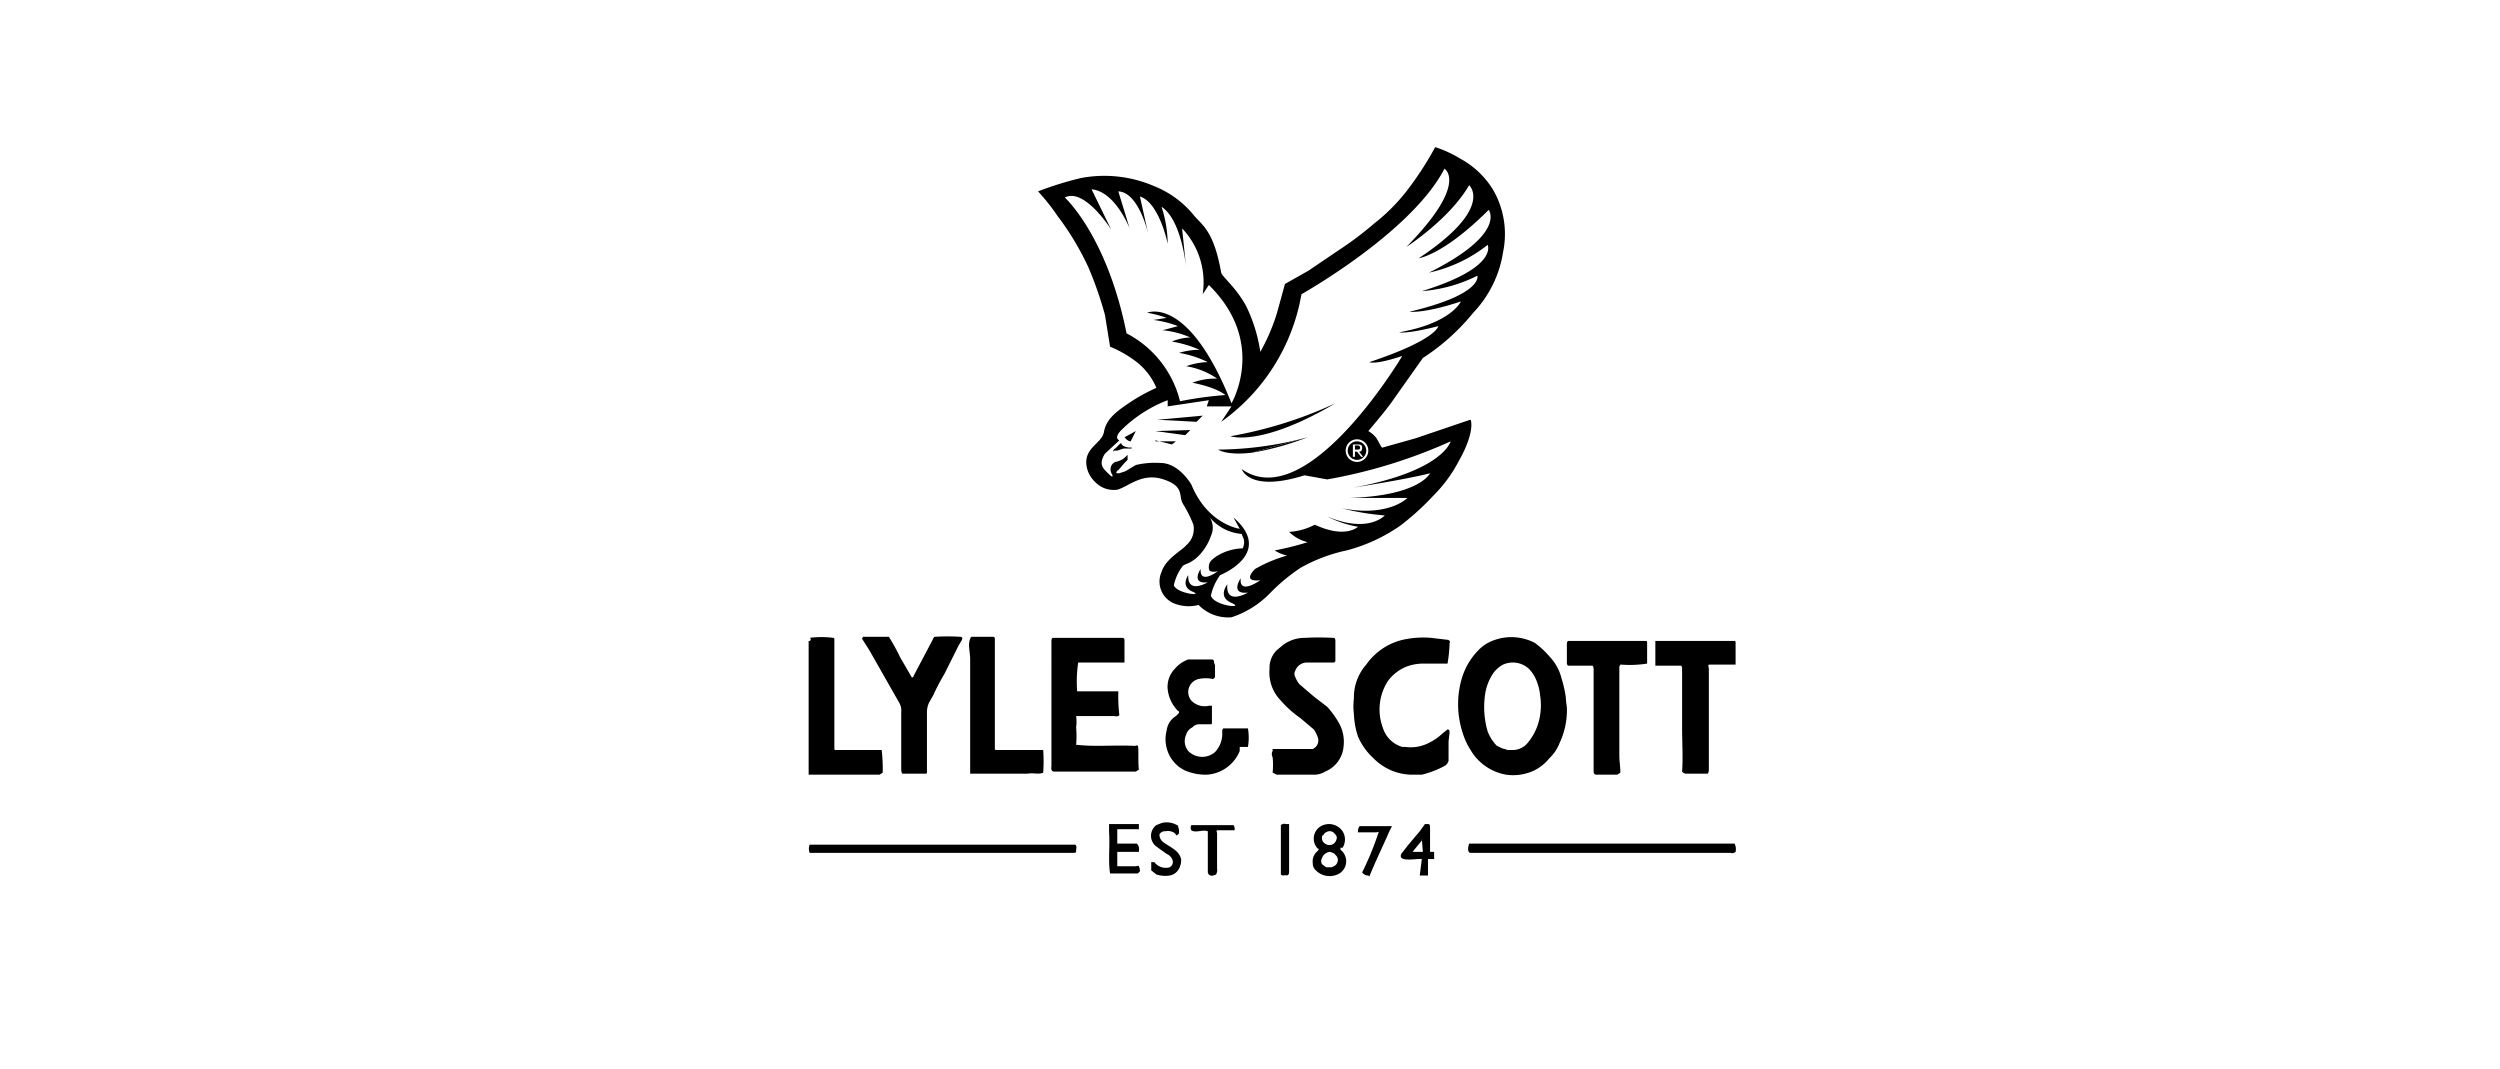 <svg xmlns="http://www.w3.org/2000/svg" viewBox="0 0 243 103.9"><g id="Layer_2" data-name="Layer 2"><g id="Layer_1-2" data-name="Layer 1"><rect width="243" height="103.87" style="fill:none"/><polygon points="112.5 40.8 112.5 40.8 112.5 40.8 116.3 41 116.9 40.4 116.9 40.4 116.9 40.4 112.5 40.8"/><polygon points="112.3 41.9 112.3 41.9 112.3 41.9 115.2 42.3 115.7 41.8 115.7 41.8 115.7 41.8 112.3 41.9"/><path d="M112.3,42.8h0l1.6.4.4-.3h-2Z"/><path d="M109.9,43.5h-.2c-.7-.1-.7-.4-.7-.4h-.1l-.2.2-.3.3c-.1,0-.1.1-.2.2h0c0,.1.1.1.1,0h.3l.6-.2h.7c.1,0,.1,0,.1-.1Z"/><path d="M109.9,42.9l.5-1-1.1.6S109.6,42.9,109.9,42.9Z"/><path d="M118.4,43.7h0s.8.6,3.3.3l5.4-1.5h0A33.9,33.9,0,0,1,118.4,43.7Z"/><path d="M121.7,44a26.9,26.9,0,0,0,5.4-1.5h0Z"/><path d="M131,43.8a.9.9,0,1,0,.9-.9A.9.9,0,0,0,131,43.8Zm1.4-.3c0,.3-.1.4-.3.4l.4.5h-.2l-.4-.5h-.2v.5h-.2V43.2h.5C132.3,43.2,132.4,43.3,132.4,43.5Z"/><path d="M132.2,43.5a.2.2,0,0,0-.2-.2h-.3v.4h.2C132.1,43.7,132.2,43.7,132.2,43.5Z"/><path d="M145.1,18.4a8.5,8.5,0,0,0-3.2-3,11.3,11.3,0,0,0-2.4-1.1,31.3,31.3,0,0,1-2.8,4.3,18.1,18.1,0,0,1-3.1,3.1,33.5,33.5,0,0,1-3.6,2.7l-2.8,1.9-2.3,1.3-.8,2.9a19,19,0,0,1-1.6,3.7,15,15,0,0,0-1.4-4.5c-1-1.8-2.3-2.8-2.4-3.2-.7-3.9-1.7-4.5-2.6-5.5a9.5,9.5,0,0,0-3.9-2.9,12.2,12.2,0,0,0-7.1-.8,32,32,0,0,0-4.2,1.3,21,21,0,0,1,1.9,2.4,27.1,27.1,0,0,1,3,5,36.3,36.3,0,0,1,1.6,4.6l.5,3.1a11.1,11.1,0,0,1,2.6,1.5,6.3,6.3,0,0,1,1.9,2.5,17.2,17.2,0,0,0-2.7,1.5c-1.5,1-2.2,1.7-2.4,2.8s-1.9,1.5-1.7,3.2a2.7,2.7,0,0,0,.8,1.6,2.5,2.5,0,0,0,2.2.8c1.1-.3,2.4-1.7,4.5-1s1.4,1.6,1.9,2.4a12.4,12.4,0,0,1,1,2,2.1,2.1,0,0,1-.7,2c-.4.5-2,1.3-2.4,2.6a2.3,2.3,0,0,0,1.1,3,3.8,3.8,0,0,0,2.5.2,4,4,0,0,0,3.2,1.2,9.2,9.2,0,0,0,3.8-2.4,18.2,18.2,0,0,1,2.9-2.4,15.7,15.7,0,0,1,4.5-1.7,16.4,16.4,0,0,0,5.2-2.4,25.3,25.3,0,0,0,3.2-2.9,13.6,13.6,0,0,0,2.5-3.4c1.6-2.8,1.2-4.1,1.1-4l-5.3,1.8-3.2.9c-.1.1-.3-.4-.6-.9a2.7,2.7,0,0,0-.8-.7s1.8-2.1,2.4-3l2.9-4.1a21.1,21.1,0,0,0,4.9-4.4,11,11,0,0,0,2.9-5.9A8.6,8.6,0,0,0,145.1,18.4Zm-35.6,14c-1.9-9.5-6-13.2-6-13.2,1.9-1,4.5,3.1,4.5,3.1s-1.9-3.9-1.9-3.9c2.3.2,3.7,3.8,3.7,3.8s-1.1-3.6-1.1-3.6c2,.1,2.9,4.1,2.9,4.1s-.8-3.6-.8-3.6c1.9.6,2.7,4.6,2.7,4.6a11.9,11.9,0,0,0-.6-3.6c2,1.3,2.4,6,2.4,6s-.4-3.9-.4-3.9a7.6,7.6,0,0,1,2,6.4l.6-.9c5.7,5.6,2.2,11.5,2.2,11.5-4.2-10.6-8.2-8.8-8.2-8.8a10.9,10.9,0,0,1,1.9.5l-1.3.2a10,10,0,0,1,2.4.6l-1.5.4a8.7,8.7,0,0,1,2.7.7,5.1,5.1,0,0,0-1.8.4,11.1,11.1,0,0,1,2.7.8,7,7,0,0,0-2,.3,10,10,0,0,1,2.8.9,6.4,6.4,0,0,0-2.1.4,7.2,7.2,0,0,1,3,1.2,6.4,6.4,0,0,0-2.4.4c2.5.5,3.2,1.2,3.2,1.2a35.7,35.7,0,0,0-4.4.6A10.2,10.2,0,0,0,109.5,32.4Zm6,23.5s-.8,1.1.4,1.6-1.5.2-1.8-.6a4.5,4.5,0,0,1,.8-1.8c.1-.2.5-.3.7-.4a3.8,3.8,0,0,0,1.2-1,5.1,5.1,0,0,0,.9-1.6,1.9,1.9,0,0,0-.1-1.8,4.5,4.5,0,0,0,3.1,1.6c.1.4.4.6.1,1.4a5,5,0,0,0-2.6.8c-.4.3-.7.5-.7,1a.6.6,0,0,0,.1.4,1.1,1.1,0,0,0,.8,0s-1.8,1.4-1.7-.2c0,0-1,1.5.7,1.3C117.4,56.6,115.4,57.8,115.5,55.9Zm29.1-32.1s1.1,2.2-6.4,4.5a14.5,14.5,0,0,0,5.4-1.5s.6,1.8-6.6,3.5c0,0,1.4.2,5-1,0,0-.9,2.1-6,3,0,0,.7.2,3.8-.6,0,0-.1,1.3-6.7,3.5,0,0,.5.3,3.2-.6,0,0-9.2,15.5-15.6,11,0,0,.7,2.3,6.1.6l2.2.4a50.3,50.3,0,0,0,12-3.7s-.7,2.9-9.5,4.5c0,0,5.2-.8,7.5-1.4,0,0-1,2.2-7.9,2.4h5.7s-1.8,1.9-6.4,1a24.8,24.8,0,0,0,4.2.7s-1.6,1.8-5.6.1a10.4,10.4,0,0,0,3,1s-1.2,1.2-4.2-.2a6.2,6.2,0,0,1-2.5.7,3.9,3.9,0,0,0,1.8,1,27.3,27.3,0,0,1-3.2.8,3.6,3.6,0,0,0,1.2.5,13.8,13.8,0,0,0-3.1,1.3s-1.4,1.3.5,1.1c0,0-2.1,1.5-1.9-.2,0,0-1.1,1.6.7,1.4,0,0-2.2,1.3-2-.8,0,0-1,1.2.4,1.8s-1.7.3-2-.7a5.2,5.2,0,0,1,.9-2s5.3-2.1,1.3-5.6l.6,1.1s-3.1-.4-4.7-4.3c0,0-1.2-2.1-3-2.1a8.1,8.1,0,0,0-2.4.2l-1,.6-.6.2h-.2a.1.1,0,0,1-.1-.1c.1-.1.1-.2.2-.2l.6-.7.3-.3v-.5a1.9,1.9,0,0,1-1.2.7.8.8,0,0,0-.3,1.2s.2.5-.3,0-1.1-.9-.4-2l1.4-1.3s-.6-.2.2-1a12.9,12.9,0,0,1,4.5-2.9v.6l4-.6-.2.6h2.4l-1,1.5a19.2,19.2,0,0,0,7.8-12.4s10.7-6,13.9-12.2c0,0,2.4,1.4-3.7,7.6,0,0,4.2-2.7,6.1-6,0,0,2.5,2.2-4.9,7.1,0,0,2.4-.3,6.8-4.7,0,0,1.8,2.3-5.8,6.1A13.9,13.9,0,0,0,144.6,23.8ZM133,43.8a1.1,1.1,0,1,1-1.1-1.1A1.1,1.1,0,0,1,133,43.8Z"/><path d="M119.6,42.4h0s2.9,1.1,10.2-3.2h0A40.8,40.8,0,0,1,119.6,42.4Z"/><path d="M152.3,68.8a7.4,7.4,0,0,1-.7,3.4,4,4,0,0,1-1,1.5,4.4,4.4,0,0,1-1.5,1.2,4.8,4.8,0,0,1-2.7.4A5,5,0,0,1,143,73a7.2,7.2,0,0,1-.9-2,8.9,8.9,0,0,1,0-5.1,6.6,6.6,0,0,1,1.7-2.8,3.8,3.8,0,0,1,1.5-.9,4.9,4.9,0,0,1,3.9.3,8.6,8.6,0,0,1,1.4,1.3,4.8,4.8,0,0,1,1.2,2.2,11.6,11.6,0,0,1,.4,1.8C152.2,68.2,152.3,68.6,152.3,68.8Zm-5.8,4.1h.6a1.9,1.9,0,0,0,1.4-.7,5.7,5.7,0,0,0,.8-1.3,5.7,5.7,0,0,0,.4-1.4,6.1,6.1,0,0,0,0-1.9,5,5,0,0,0-.3-1.3,3.5,3.5,0,0,0-.8-1.3,2.3,2.3,0,0,0-2.5-.4,2.8,2.8,0,0,0-1,.9,5.1,5.1,0,0,0-.7,1.7,8.5,8.5,0,0,0,.2,3.9,4.2,4.2,0,0,0,.9,1.4c.3.1.5.3.8.3Z"/><path d="M104.7,67.2h4v.2a14.8,14.8,0,0,0,.1,2.1c-.1.2-.4.1-.6.1h-3.6a4.1,4.1,0,0,1,0,1.1,9.7,9.7,0,0,1,0,1.7h.1c1.8.2,3.7,0,5.6.1.1,0,.2-.1.3,0s0,1.6.1,2.3l-.3.2h-8c-.3-.1-.2-.4-.2-.6V62.3a.4.4,0,0,1,.1-.3h6.8a.2.2,0,0,1,.2.2v2.2h-4.5A12.6,12.6,0,0,0,104.7,67.2Z"/><path d="M140.8,62.2c.1.1.2.2.1.3a13.6,13.6,0,0,1-.2,2h-2.3a4.7,4.7,0,0,0-1.7.3,4.2,4.2,0,0,0-1.8,1.4,5.1,5.1,0,0,0-.5,4.5,2.8,2.8,0,0,0,1.9,1.9h.3a3.8,3.8,0,0,0,2.3-.4,5.1,5.1,0,0,0,1.3-.9l.5-.4a.2.2,0,0,1,.2.2c0,.2-.1.9-.1,1V74a.3.3,0,0,0-.1.2l-.2.2a9.2,9.2,0,0,1-2.3.9h-1a5.3,5.3,0,0,1-3.7-1.6,6.2,6.2,0,0,1-1.5-2.1,7.8,7.8,0,0,1-.4-2.2,6,6,0,0,1,0-1.5,4.8,4.8,0,0,1,1.2-3.3,6,6,0,0,1,3.5-2.4,9,9,0,0,1,2.8-.2Z"/><path d="M129.7,62a.4.4,0,0,1,.1.3v2a.1.1,0,0,0-.1.1h-2.6a1.2,1.2,0,0,0-1.2.8.6.6,0,0,0,0,.6,2.5,2.5,0,0,0,.4.7l1.4,1.2,1.3,1a8.3,8.3,0,0,1,1.1,1.5,3.7,3.7,0,0,1,.5,2.3,2.9,2.9,0,0,1-1.8,2.5,2,2,0,0,1-1.1.3h-3.6l-.4-.2a7.5,7.5,0,0,0,0-1.5.6.6,0,0,1,0-.6v-.2h3.9a.9.9,0,0,0,.5-1.1,3,3,0,0,0-.4-.8l-1.3-1.1a10.1,10.1,0,0,1-1.9-1.7,3.9,3.9,0,0,1-1.1-3.1,2.4,2.4,0,0,1,.7-1.8l.6-.5a3.5,3.5,0,0,1,2.1-.7,26.1,26.1,0,0,1,2.8,0Z"/><path d="M86.4,61.9a19.8,19.8,0,0,1,1.1,2l1.1,1.9c.1.1.2,0,.2-.1l1.9-3.6c0-.1.1-.1.1-.2a21,21,0,0,1,2.6,0,.1.1,0,0,1,.1.1c.1,0,0,.1,0,.2l-.3.5-1.4,2.8a21.2,21.2,0,0,0-1.1,2.1l-.4.7a2.4,2.4,0,0,0-.2.8v6a.1.1,0,0,1-.1.1H87.7a.8.8,0,0,1-.1-.4V69.2a1.5,1.5,0,0,0-.2-.9l-2.9-5.1-.7-1.1a.3.3,0,0,1,.1-.2h2.5Z"/><path d="M163.4,64.7h-2.5V62.3h7.7c.1,0,.1.1.1.2v2.1h-2.6c-.1.1,0,.3,0,.4v9.8a.8.8,0,0,1-.1.4h-2.1a.5.5,0,0,1-.4-.2c.1-1.4,0-2.8,0-4.3V65A.4.4,0,0,0,163.4,64.7Z"/><path d="M152.4,64.7a.4.4,0,0,1-.1-.3V62.6a.4.4,0,0,1,.1-.3H160a.1.1,0,0,1,.1.1v2.1h0a10.5,10.5,0,0,1-2.5.1h-.1c0,.1-.1.1-.1.2v8.7c0,.5.1,1,.1,1.6l-.3.2h-2.1c-.2-.1-.2-.2-.2-.4V65.1a.6.6,0,0,0-.1-.4Z"/><path d="M94.4,61.9h2.2c.1.1.1.1.1.2V72.8c0,.1.1.1.2.1h4.5a16.1,16.1,0,0,1,0,2.2c-.4.2-1,0-1.5.1H94.3V64.1C94.3,63.3,94,62.5,94.4,61.9Z"/><path d="M78.7,62A8.8,8.8,0,0,1,81,62c.1,0,.1.1.1.2V72.7c0,.1,0,.2.1.2h4.5a16.2,16.2,0,0,1,.1,2.2l-.3.2H78.6v-13h0A.1.1,0,0,0,78.7,62Z"/><path d="M118.9,70.8h2.4a5.4,5.4,0,0,1,0,1.8h-.8v.4a3.7,3.7,0,0,1-3.2,2.3,5.2,5.2,0,0,1-2.1-.4,3.3,3.3,0,0,1-1.8-2.2,3.3,3.3,0,0,1,0-1.7,1.9,1.9,0,0,1,.9-1.4l.3-.3c0-.1,0-.2-.1-.2a3.5,3.5,0,0,1-1-2.1,2.5,2.5,0,0,1,.7-2,3,3,0,0,1,1.3-.9h2.3a.2.2,0,0,1,.2.2c0,.2.1.3.1.4v1c0,.1,0,.2-.2.3a3.3,3.3,0,0,0-1.4,0,1.3,1.3,0,0,0-.7,2.1,1.8,1.8,0,0,0,1.7.5h.3v1.6c0,.1,0,.2-.1.2h-1.2a.9.9,0,0,0-.6.3,1.1,1.1,0,0,0-.6.7,1.5,1.5,0,0,0,.2,1.6,1.9,1.9,0,0,0,2.6.1,2.6,2.6,0,0,0,.7-1.6v-.4A.4.4,0,0,1,118.9,70.8Z"/><path d="M168.6,82a1.2,1.2,0,0,1,.1.8.5.5,0,0,1-.5.1H142.9c-.3-.1-.2-.6-.1-.9h25.8Z"/><path d="M104.6,82.7c0,.2-.1.2-.3.2H78.7a1.1,1.1,0,0,1,0-.8h25.8C104.7,82.2,104.6,82.5,104.6,82.7Z"/><path d="M128.2,82.5h-.1a1.4,1.4,0,0,1,.3-2.2,1.6,1.6,0,0,1,2.1.5,1.5,1.5,0,0,1,0,1.6h-.2v.2A1.4,1.4,0,0,1,130,85a1.9,1.9,0,0,1-2.1-.4.9.9,0,0,1-.3-.7h0a1.3,1.3,0,0,1,.5-1.2Zm.3.9a.6.6,0,0,0,0,.6l.4.3h.5c.3-.1.5-.2.6-.5a.6.6,0,0,0-.2-.7c-.1-.2-.3-.2-.5-.3A.9.9,0,0,0,128.5,83.4Zm.1-2.2c-.1,0-.1.1-.1.2a.6.6,0,0,0,.3.6.7.7,0,0,0,1.1-.4c.1-.2,0-.4-.2-.6a.6.6,0,0,0-.8-.1Q128.8,80.9,128.6,81.2Z"/><path d="M110.7,82.8h-2.1v1.4h1.8c.1,0,.2-.1.3,0a1.1,1.1,0,0,1,.1.5l-.2.2h-2.7c-.2-1.2,0-2.7-.1-4v-.8h2.9v.5h-2.1v1.4h1.9C110.8,82.3,110.7,82.6,110.7,82.8Z"/><path d="M114.4,81.2c-.1,0-.1-.1-.2-.2s-.5-.3-.9-.2a.6.6,0,0,0-.6.3.9.9,0,0,0,.3.7c.6.5,1.6.8,1.8,1.7a1.5,1.5,0,0,1-.1.7,1.3,1.3,0,0,1-1,.9,2.8,2.8,0,0,1-1.3-.1l-.5-.4v-.8h.3a1.4,1.4,0,0,0,1.5.5c.6-.4.2-1.1-.3-1.3l-.7-.5-.4-.3a1.3,1.3,0,0,1,.1-2l.5-.2a2,2,0,0,1,1.5.2.1.1,0,0,1,.1.1,1.5,1.5,0,0,1,.1.7Z"/><path d="M138.2,83.5c-.3-.1-2.4.4-2-.5l.7-.9,1.1-1.3.5-.7h.4c.1.1.1.2.1.4v2.3h.4v.7h-.6v1.6h-.8Zm0-2v.2l-.9,1.1h1Z"/><path d="M118.2,85c-.2.1-.5.2-.7,0a.4.4,0,0,1-.1-.3V80.8c-.5-.2-1.2.2-1.6-.1a.5.5,0,0,1,0-.5h4.1a.7.7,0,0,1,.1.5h-1.7c-.1.1,0,.2,0,.3v3.4A.9.9,0,0,1,118.2,85Z"/><path d="M133,85.1a.7.7,0,0,1-.6-.3,29,29,0,0,0,1.6-3.9c0-.1-.1,0-.2,0H132a.7.7,0,0,1,.1-.5.1.1,0,0,1,.1-.1h3.1l-.3.6c-.6,1.4-1.3,2.8-1.9,4.3Z"/><path d="M125.1,85.1c-.2-.1-.4.1-.6-.1h0V80.2a.5.5,0,0,1,.5-.1h.3v4.6C125.3,84.9,125.3,85,125.1,85.1Z"/></g></g></svg>